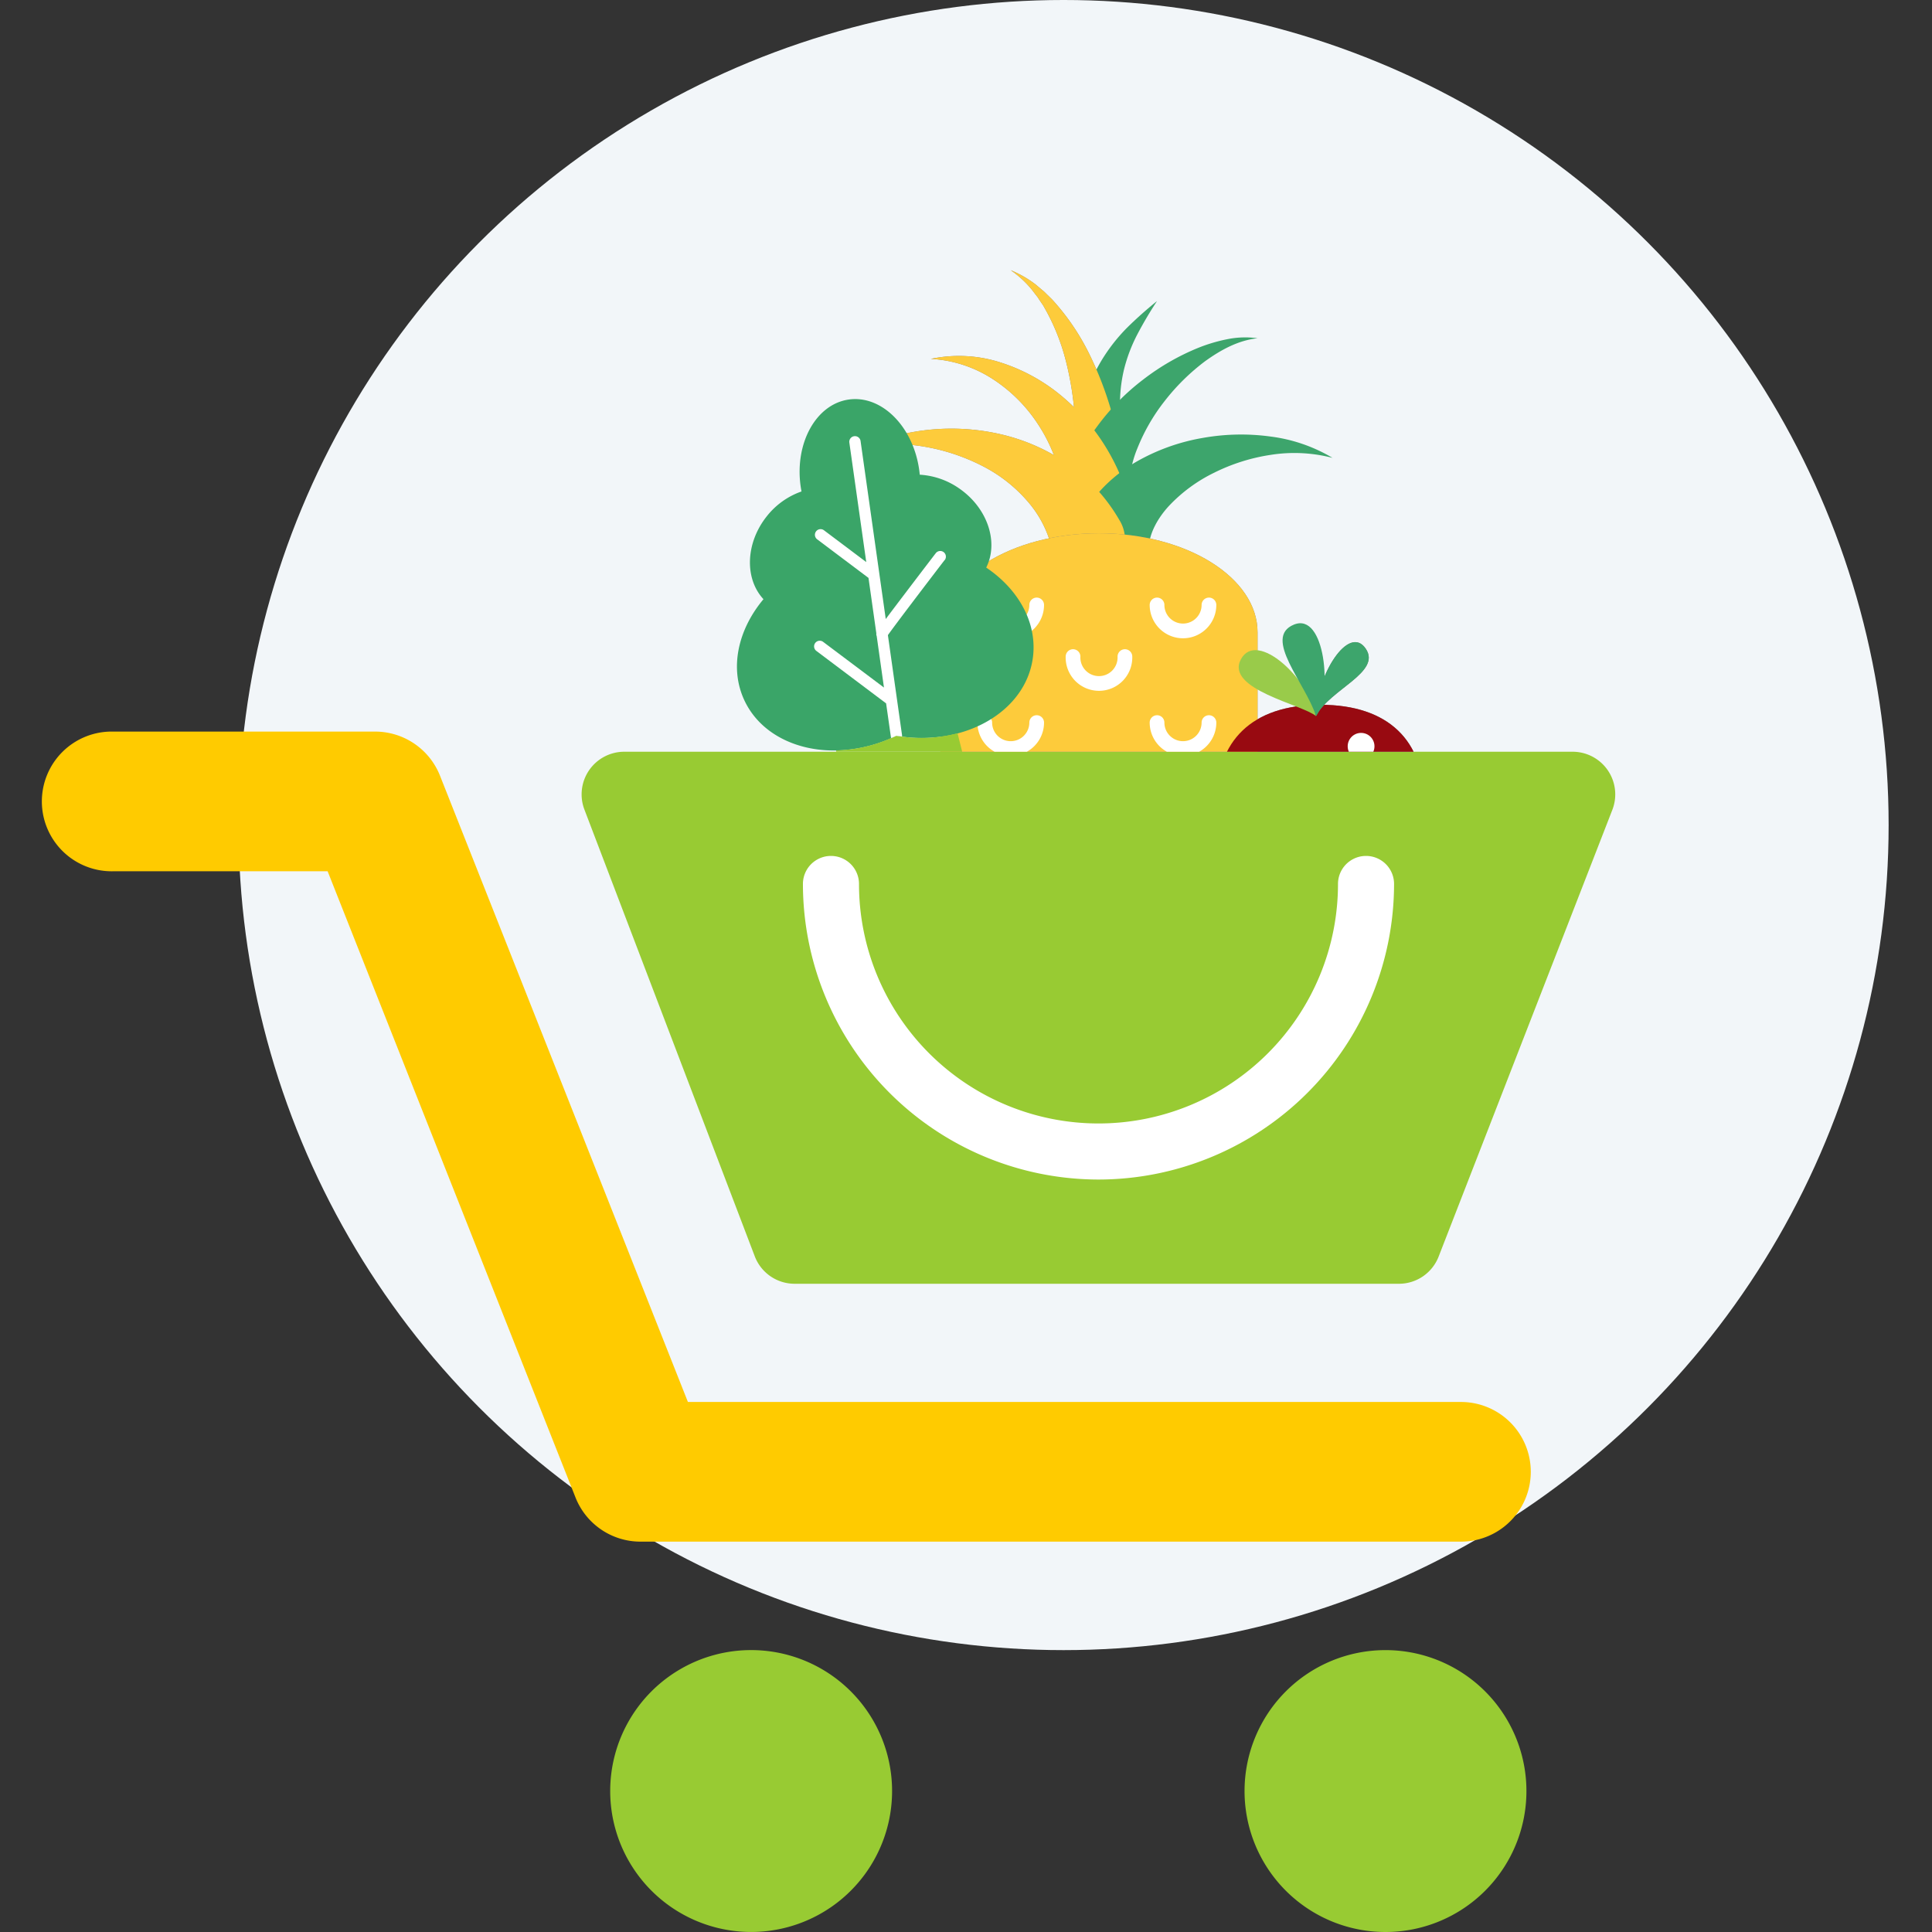 <svg xmlns="http://www.w3.org/2000/svg" xmlns:xlink="http://www.w3.org/1999/xlink" viewBox="0 0 585.74 585.74"><rect x="0" y="0" width="585.74" height="585.74" fill="#333333" stroke="none"/><defs><style>.cls-1,.cls-13{fill:none;}.cls-2{isolation:isolate;}.cls-3{fill:#f2f6f9;}.cls-18,.cls-4{fill:#98cb33;}.cls-5{fill:#ffcb00;}.cls-6{fill:#fff;}.cls-7{clip-path:url(#clip-path);}.cls-8{fill:gray;}.cls-16,.cls-9{fill:#3da56c;}.cls-10,.cls-12,.cls-14,.cls-16{mix-blend-mode:overlay;}.cls-11,.cls-12{fill:#fdcb3b;}.cls-13{stroke:#fff;stroke-linecap:round;stroke-miterlimit:10;stroke-width:4.46px;}.cls-14{fill:#980a11;}.cls-15{fill:#99cb4a;}.cls-17{fill:#3aa568;}.cls-18{mix-blend-mode:multiply;}</style><clipPath id="clip-path"><rect class="cls-1" x="208.75" y="61.99" width="233.1" height="165.92"/></clipPath></defs><g class="cls-2"><g id="Konten"><circle class="cls-3" cx="322.45" cy="250.14" r="250.14"/><path class="cls-4" d="M185,543a42.73,42.73,0,1,0,42.71-42.73A42.72,42.72,0,0,0,185,543Z"/><path class="cls-4" d="M377.32,543A42.73,42.73,0,1,0,420,500.28,42.72,42.72,0,0,0,377.32,543Z"/><path class="cls-4" d="M240.91,389.21H424.16a12.91,12.91,0,0,0,12-8.24l52.67-135.45a12.93,12.93,0,0,0-12-17.61H189.25a12.93,12.93,0,0,0-12.07,17.53l51.65,135.45A12.93,12.93,0,0,0,240.91,389.21Z"/><path class="cls-5" d="M442.93,467.39H194.17A21.17,21.17,0,0,1,174.48,454L99.33,264.15h-65a21.18,21.18,0,1,1,0-42.35h79.39a21.17,21.17,0,0,1,19.68,13.38l75.16,189.87H442.93a21.17,21.17,0,0,1,0,42.34Z"/><path class="cls-6" d="M333,357.61A89.7,89.7,0,0,1,243.43,268a8.5,8.5,0,0,1,17,0,72.61,72.61,0,1,0,145.22,0,8.5,8.5,0,0,1,17,0A89.7,89.7,0,0,1,333,357.61Z"/><g class="cls-7"><path class="cls-8" d="M306.43,81.92A32.74,32.74,0,0,1,314,86.27l1.68,1.42.85.71.79.78,1.59,1.55c.51.54,1,1.1,1.48,1.66a70.24,70.24,0,0,1,9.83,14.89,103.91,103.91,0,0,1,6.54,16.77,140.48,140.48,0,0,1,3.84,17.68,7.44,7.44,0,0,1-14.69,2.32,8.1,8.1,0,0,1-.08-1.55v-.13a128.47,128.47,0,0,0,0-16.3,94.5,94.5,0,0,0-2.56-16.17,64.5,64.5,0,0,0-5.93-15.38c-.34-.6-.67-1.22-1-1.81L315.18,91l-.57-.88-.64-.82-1.28-1.66A31.5,31.5,0,0,0,306.43,81.92Z"/><path class="cls-9" d="M350.79,91.27a116,116,0,0,0-6.06,10.27,48,48,0,0,0-4,10.66,45.35,45.35,0,0,0-1.17,10.91,73.57,73.57,0,0,0,1,11,7.48,7.48,0,0,1-14.77,2.34,7.15,7.15,0,0,1,0-2.26l0-.09a85.1,85.1,0,0,1,2.84-12.76,54.5,54.5,0,0,1,5.29-12,53.5,53.5,0,0,1,7.8-10A120.09,120.09,0,0,1,350.79,91.27Z"/><path class="cls-8" d="M282.22,108.81a41.08,41.08,0,0,1,21.07,1.07,54.94,54.94,0,0,1,19.33,10.83,62.88,62.88,0,0,1,14.44,18,64.1,64.1,0,0,1,7.21,23l.07.6A11.23,11.23,0,0,1,322,164.83a11.6,11.6,0,0,1,.08-3.12,44.33,44.33,0,0,0-.5-16.94,48.85,48.85,0,0,0-7.16-16.58A46.58,46.58,0,0,0,301,114.93,38.26,38.26,0,0,0,282.22,108.81Z"/><g class="cls-10"><path class="cls-11" d="M306.43,81.92A32.74,32.74,0,0,1,314,86.27l1.68,1.42.85.71.79.78,1.59,1.55c.51.54,1,1.1,1.48,1.66a70.24,70.24,0,0,1,9.83,14.89,103.91,103.91,0,0,1,6.54,16.77,140.48,140.48,0,0,1,3.84,17.68,7.44,7.44,0,0,1-14.69,2.32,8.1,8.1,0,0,1-.08-1.55v-.13a128.47,128.47,0,0,0,0-16.3,94.5,94.5,0,0,0-2.56-16.17,64.5,64.5,0,0,0-5.93-15.38c-.34-.6-.67-1.22-1-1.81L315.18,91l-.57-.88-.64-.82-1.28-1.66A31.5,31.5,0,0,0,306.43,81.92Z"/></g><path class="cls-9" d="M381.26,102.55c-6,.65-11.28,3.64-15.95,7a65,65,0,0,0-12.23,12.06,57.88,57.88,0,0,0-8.23,14.26,32.66,32.66,0,0,0-2.47,14.35,9.37,9.37,0,0,1-18.66,1.64,9.55,9.55,0,0,1,.12-2.57l.15-.73a49.07,49.07,0,0,1,8.82-19.52,69.43,69.43,0,0,1,13.82-14,71.34,71.34,0,0,1,16.45-9.5,49.31,49.31,0,0,1,9-2.7A27.17,27.17,0,0,1,381.26,102.55Z"/><path class="cls-8" d="M318.91,166.29a33.26,33.26,0,0,0-6.76-13.58,45,45,0,0,0-13-10.75,60.84,60.84,0,0,0-36-7A66.44,66.44,0,0,1,303,131.57a59.18,59.18,0,0,1,20.1,8.63,53.06,53.06,0,0,1,16.08,17.14l.46.78a11.27,11.27,0,0,1-19.47,11.35A11.47,11.47,0,0,1,318.91,166.29Z"/><g class="cls-10"><path class="cls-12" d="M282.22,108.81a41.08,41.08,0,0,1,21.07,1.07,54.94,54.94,0,0,1,19.33,10.83,62.88,62.88,0,0,1,14.44,18,64.1,64.1,0,0,1,7.21,23l.07.6A11.23,11.23,0,0,1,322,164.83a11.6,11.6,0,0,1,.08-3.12,44.33,44.33,0,0,0-.5-16.94,48.85,48.85,0,0,0-7.16-16.58A46.58,46.58,0,0,0,301,114.93,38.26,38.26,0,0,0,282.22,108.81Z"/></g><path class="cls-9" d="M327.37,158.1a38.13,38.13,0,0,1,7.54-10.74,46.52,46.52,0,0,1,9.4-7.25,61.2,61.2,0,0,1,20.4-7.35,65.86,65.86,0,0,1,20.57-.4A48.53,48.53,0,0,1,404,138.82a45.89,45.89,0,0,0-18.72-.92,57.51,57.51,0,0,0-17.2,5.43,47.06,47.06,0,0,0-13.63,10c-3.61,3.89-5.84,8.36-6.1,12a11.39,11.39,0,0,1-22.72-1.64,11.23,11.23,0,0,1,1-3.94Z"/><g class="cls-10"><path class="cls-11" d="M318.91,166.29a33.26,33.26,0,0,0-6.76-13.58,45,45,0,0,0-13-10.75,60.84,60.84,0,0,0-36-7A66.44,66.44,0,0,1,303,131.57a59.18,59.18,0,0,1,20.1,8.63,53.06,53.06,0,0,1,16.08,17.14l.46.78a11.27,11.27,0,0,1-19.47,11.35A11.47,11.47,0,0,1,318.91,166.29Z"/></g><path class="cls-8" d="M368.91,242.33c0-17.33,10.28-28.66,31.37-28.66s31.37,11.33,31.37,28.66-14,29.36-31.37,29.36S368.91,259.66,368.91,242.33Z"/><path class="cls-8" d="M381.26,191.68V237c0,16.55-21.53,30-48.07,30s-48.07-13.42-48.07-30V191.68c0-16.55,21.53-30,48.07-30S381.26,175.13,381.26,191.68Z"/><path class="cls-12" d="M381.26,191.68V237c0,16.55-21.53,30-48.07,30s-48.07-13.42-48.07-30V191.68c0-16.55,21.53-30,48.07-30S381.26,175.13,381.26,191.68Z"/><path class="cls-13" d="M325.32,236.43a7.87,7.87,0,0,0,15.73,0"/><path class="cls-13" d="M325.32,199.06a7.87,7.87,0,1,0,15.73,0"/><path class="cls-13" d="M350.79,219.07a7.87,7.87,0,1,0,15.74,0"/><path class="cls-13" d="M298.56,219.07a7.87,7.87,0,0,0,15.74,0"/><path class="cls-13" d="M350.79,183.41a7.87,7.87,0,1,0,15.74,0"/><path class="cls-13" d="M298.56,183.41a7.87,7.87,0,1,0,15.74,0"/><path class="cls-14" d="M368.91,242.33c0-17.33,10.28-28.66,31.37-28.66s31.37,11.33,31.37,28.66-14,29.36-31.37,29.36S368.91,259.66,368.91,242.33Z"/><path class="cls-8" d="M414.06,196.66c4.87,7.17-10.89,12.31-15.1,20.44C399,204.93,408.89,189.05,414.06,196.66Z"/><path class="cls-15" d="M376.22,199.87c4.91-9.08,20.9,6.21,22.74,17.23C395.13,213.67,371.3,209,376.22,199.87Z"/><path class="cls-9" d="M392.28,189.37c9.55-3.92,11.7,21,6.72,27.73C395.79,207.1,382.73,193.29,392.28,189.37Z"/><path class="cls-16" d="M414.06,196.66c4.87,7.17-10.89,12.31-15.1,20.44C399,204.93,408.89,189.05,414.06,196.66Z"/><circle class="cls-6" cx="412.65" cy="226.26" r="4.06"/><circle class="cls-6" cx="408.41" cy="237.34" r="3.51"/><circle class="cls-6" cx="423.73" cy="236.57" r="2.5"/><path class="cls-17" d="M313.06,200c-1.73,10.89-10.76,19.17-22.67,22.34a43.53,43.53,0,0,1-16.92,1l-1.22-.17-.48-.08-.44.21-1.12.5a43.63,43.63,0,0,1-16.64,3.73c-12.28.23-23.21-5.23-27.88-15.18-4.59-9.79-1.95-21.46,5.78-30.69-5.77-6.21-5.47-17,1-25.13A23.11,23.11,0,0,1,243,149c-.1-.51-.18-1-.26-1.54-1.86-13.13,4.68-24.93,14.6-26.33s19.47,8.11,21.33,21.25c.07.52.13,1,.18,1.54A23.26,23.26,0,0,1,291,148.22c8.53,6,11.8,16.29,8,23.86C309,178.79,314.76,189.28,313.06,200Z"/><path class="cls-18" d="M279,274.77a21.51,21.51,0,0,1-24.51-20.54l-1-26.73a43.63,43.63,0,0,0,16.64-3.73l1.12-.5.44-.21.48.08,1.22.17a43.53,43.53,0,0,0,16.92-1l6.5,25.94A21.52,21.52,0,0,1,279,274.77Z"/><path class="cls-6" d="M286.38,169.8c-5.94,7.75-15.32,20.08-17.19,22.76l4.28,30.26a2,2,0,0,1,0,.49l-1.22-.17-.48-.08-.44.21-1.12.5a1.71,1.71,0,0,1-.13-.47l-1.43-10.05L247.5,197.34a1.71,1.71,0,1,1,2.06-2.74L268,208.45l-2.2-15.59a1.66,1.66,0,0,1-.11-.38,1.61,1.61,0,0,1,0-.44l-2.38-16.83-15.56-11.7a1.71,1.71,0,1,1,2.06-2.74l12.82,9.64-5.14-36.32a1.72,1.72,0,0,1,3.4-.48l7.65,54.07c1.36-1.84,3.37-4.48,6.31-8.36,4.37-5.76,8.8-11.54,8.85-11.6a1.71,1.71,0,1,1,2.72,2.08Z"/></g></g></g></svg>